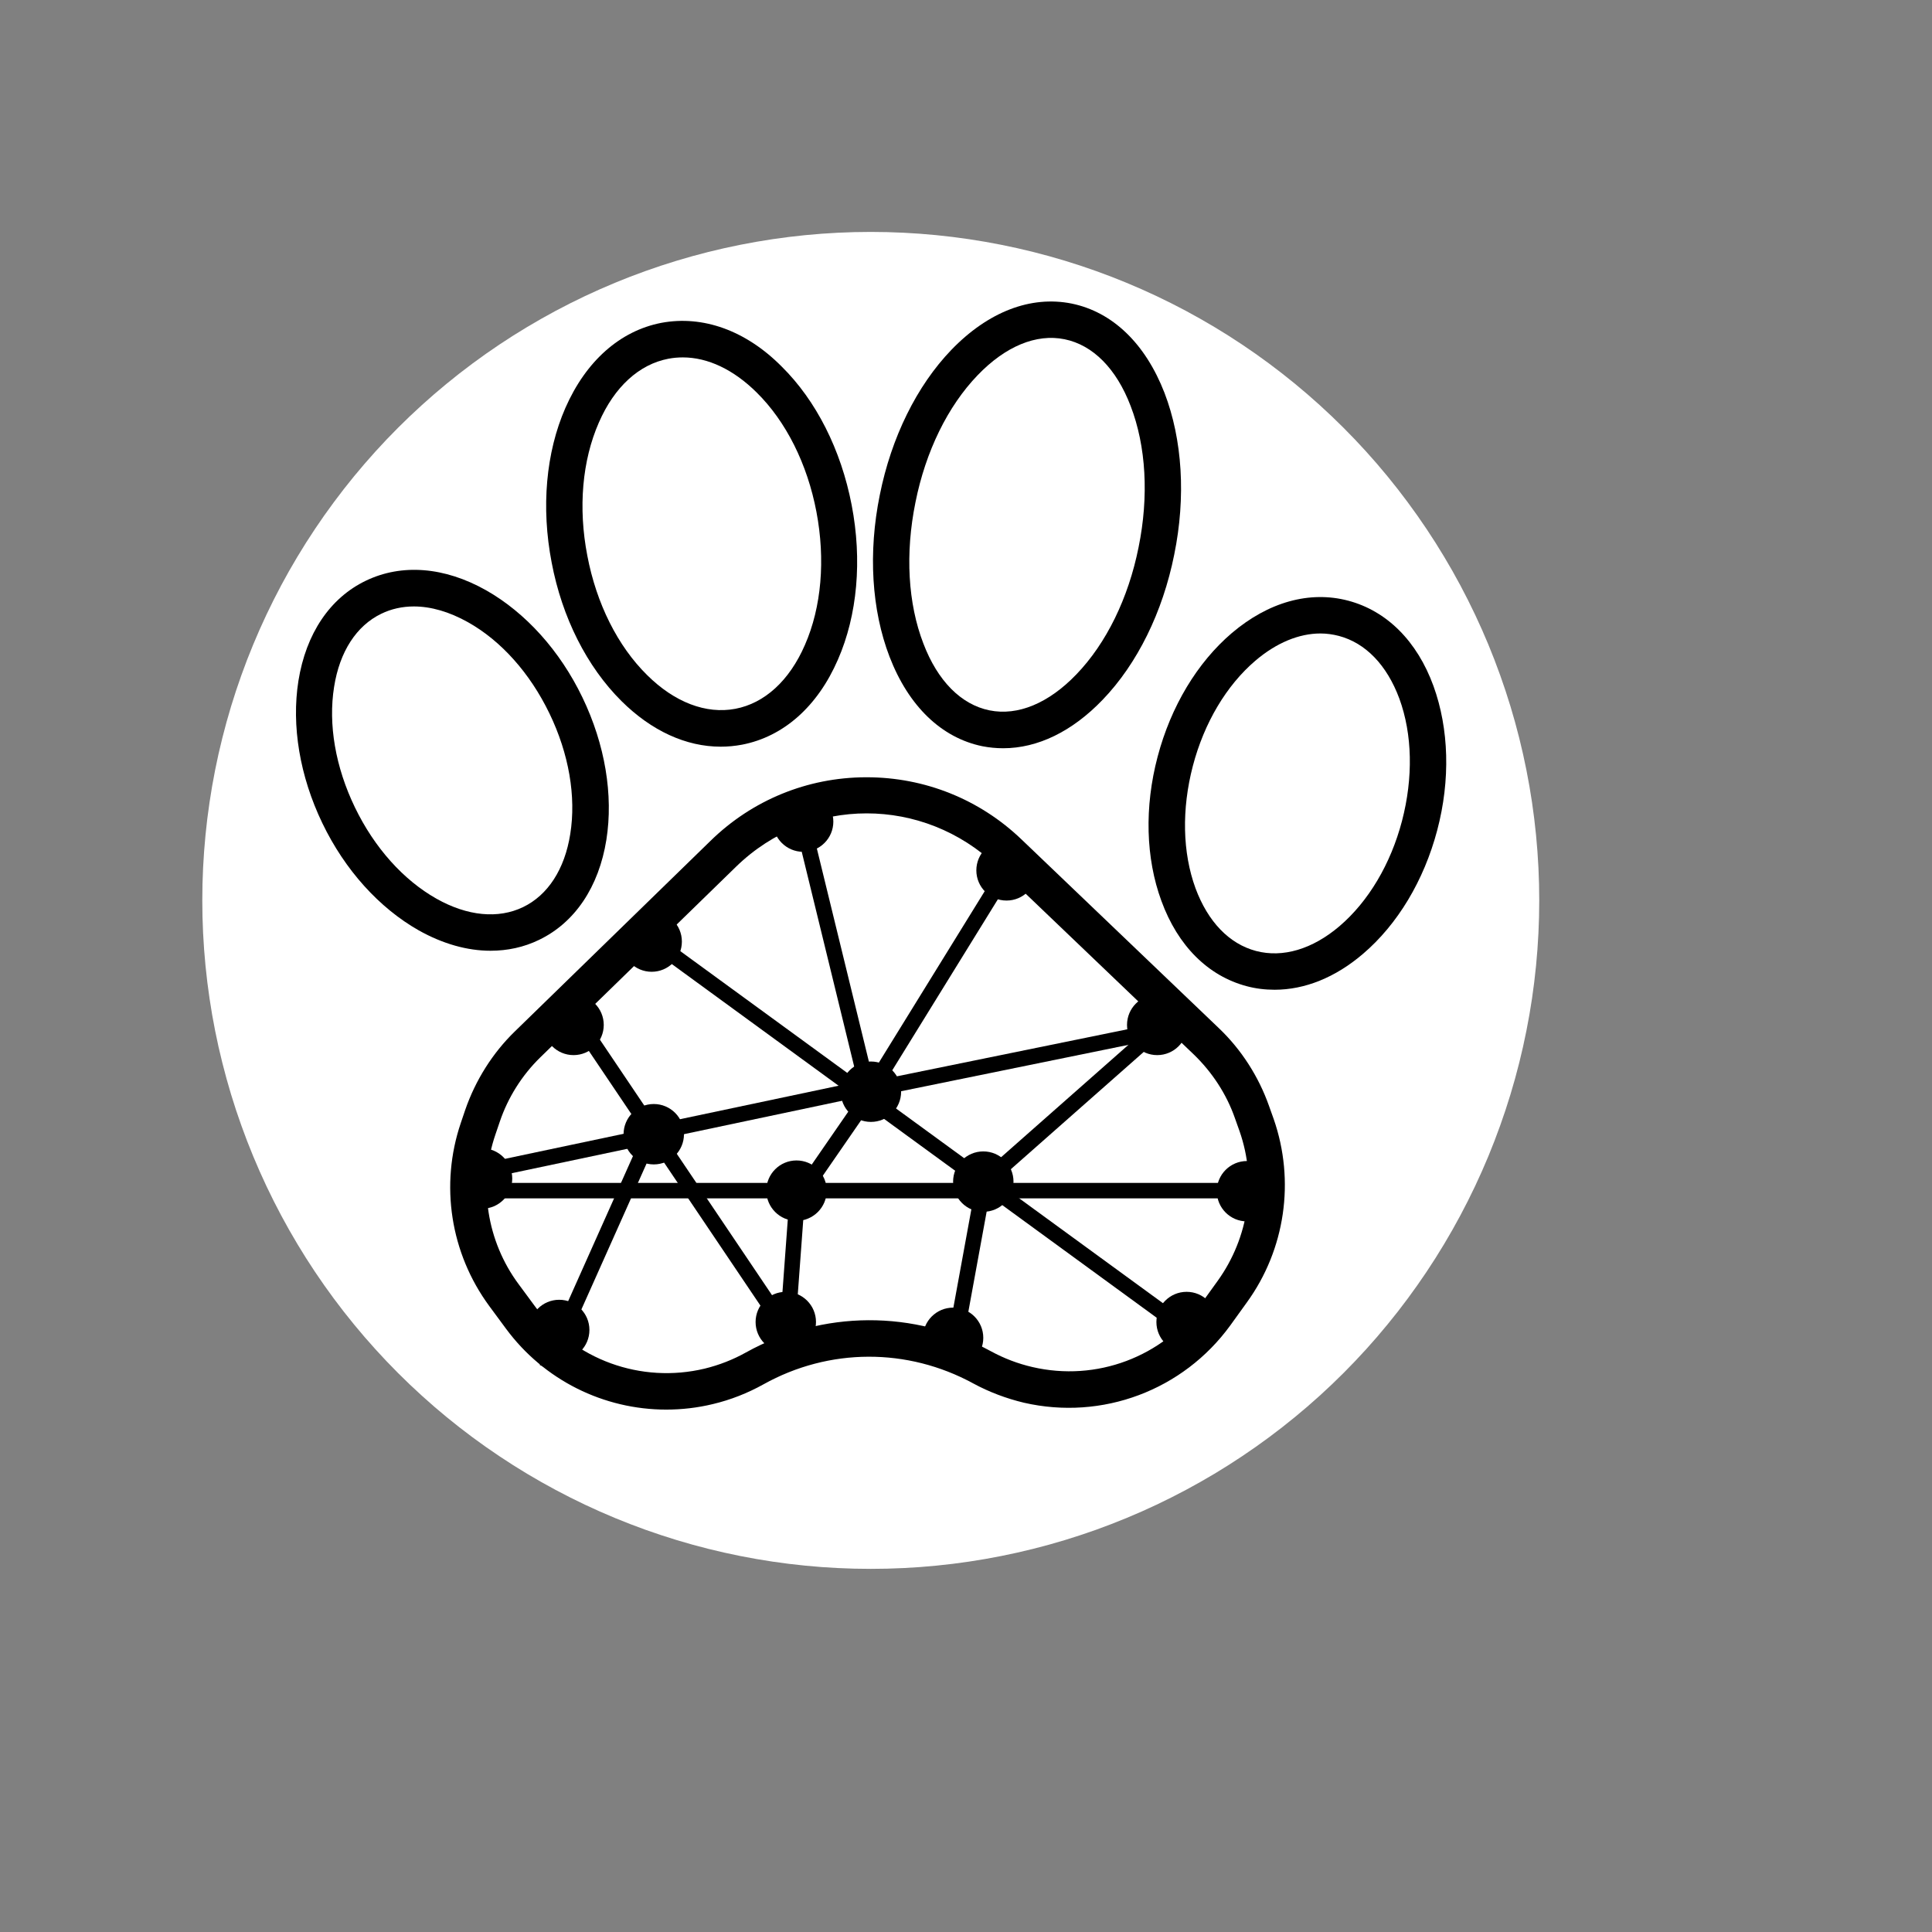 <svg xmlns="http://www.w3.org/2000/svg" xmlns:xlink="http://www.w3.org/1999/xlink" width="500" zoomAndPan="magnify" viewBox="0 0 375 375" height="500" preserveAspectRatio="xMidYMid meet" version="1.0"><rect x="0" y="0" width="375" height="375" fill="#808080" stroke="none"/><defs><clipPath id="69a529fec8"><path d="M 39.266 45.016 L 298.766 45.016 L 298.766 304.516 L 39.266 304.516 Z M 39.266 45.016 " clip-rule="nonzero"/></clipPath><clipPath id="14ded12704"><path d="M 184.996 223.488 L 196.719 223.488 L 196.719 235.211 L 184.996 235.211 Z M 184.996 223.488 " clip-rule="nonzero"/></clipPath><clipPath id="fe5e5164c2"><path d="M 190.855 223.488 C 187.621 223.488 184.996 226.109 184.996 229.348 C 184.996 232.586 187.621 235.211 190.855 235.211 C 194.094 235.211 196.719 232.586 196.719 229.348 C 196.719 226.109 194.094 223.488 190.855 223.488 Z M 190.855 223.488 " clip-rule="nonzero"/></clipPath><clipPath id="2ffddd6525"><path d="M 163.184 206.039 L 174.906 206.039 L 174.906 217.762 L 163.184 217.762 Z M 163.184 206.039 " clip-rule="nonzero"/></clipPath><clipPath id="867e60f219"><path d="M 169.047 206.039 C 165.809 206.039 163.184 208.664 163.184 211.902 C 163.184 215.141 165.809 217.762 169.047 217.762 C 172.285 217.762 174.906 215.141 174.906 211.902 C 174.906 208.664 172.285 206.039 169.047 206.039 Z M 169.047 206.039 " clip-rule="nonzero"/></clipPath><clipPath id="86a42af51e"><path d="M 87.703 222.887 L 99.426 222.887 L 99.426 234.609 L 87.703 234.609 Z M 87.703 222.887 " clip-rule="nonzero"/></clipPath><clipPath id="4b01a0dfa0"><path d="M 93.566 222.887 C 90.328 222.887 87.703 225.512 87.703 228.75 C 87.703 231.984 90.328 234.609 93.566 234.609 C 96.801 234.609 99.426 231.984 99.426 228.75 C 99.426 225.512 96.801 222.887 93.566 222.887 Z M 93.566 222.887 " clip-rule="nonzero"/></clipPath><clipPath id="ff96e354b0"><path d="M 150.027 153.613 L 161.75 153.613 L 161.75 165.336 L 150.027 165.336 Z M 150.027 153.613 " clip-rule="nonzero"/></clipPath><clipPath id="378fed769d"><path d="M 155.891 153.613 C 152.652 153.613 150.027 156.238 150.027 159.477 C 150.027 162.711 152.652 165.336 155.891 165.336 C 159.125 165.336 161.75 162.711 161.75 159.477 C 161.75 156.238 159.125 153.613 155.891 153.613 Z M 155.891 153.613 " clip-rule="nonzero"/></clipPath><clipPath id="bd22d977ab"><path d="M 121.035 214.289 L 132.758 214.289 L 132.758 226.012 L 121.035 226.012 Z M 121.035 214.289 " clip-rule="nonzero"/></clipPath><clipPath id="8a375066b3"><path d="M 126.898 214.289 C 123.66 214.289 121.035 216.914 121.035 220.152 C 121.035 223.391 123.66 226.012 126.898 226.012 C 130.133 226.012 132.758 223.391 132.758 220.152 C 132.758 216.914 130.133 214.289 126.898 214.289 Z M 126.898 214.289 " clip-rule="nonzero"/></clipPath><clipPath id="f2105036ef"><path d="M 189.508 163.074 L 201.23 163.074 L 201.23 174.797 L 189.508 174.797 Z M 189.508 163.074 " clip-rule="nonzero"/></clipPath><clipPath id="d63a18b23b"><path d="M 195.367 163.074 C 192.129 163.074 189.508 165.699 189.508 168.938 C 189.508 172.172 192.129 174.797 195.367 174.797 C 198.605 174.797 201.23 172.172 201.23 168.938 C 201.23 165.699 198.605 163.074 195.367 163.074 Z M 195.367 163.074 " clip-rule="nonzero"/></clipPath><clipPath id="21f13c3974"><path d="M 218.754 193.074 L 230.477 193.074 L 230.477 204.797 L 218.754 204.797 Z M 218.754 193.074 " clip-rule="nonzero"/></clipPath><clipPath id="7f33de4e7c"><path d="M 224.613 193.074 C 221.375 193.074 218.754 195.699 218.754 198.938 C 218.754 202.172 221.375 204.797 224.613 204.797 C 227.852 204.797 230.477 202.172 230.477 198.938 C 230.477 195.699 227.852 193.074 224.613 193.074 Z M 224.613 193.074 " clip-rule="nonzero"/></clipPath><clipPath id="6b83eba11b"><path d="M 148.742 225.242 L 160.465 225.242 L 160.465 236.965 L 148.742 236.965 Z M 148.742 225.242 " clip-rule="nonzero"/></clipPath><clipPath id="aef740ef32"><path d="M 154.602 225.242 C 151.363 225.242 148.742 227.867 148.742 231.102 C 148.742 234.34 151.363 236.965 154.602 236.965 C 157.84 236.965 160.465 234.34 160.465 231.102 C 160.465 227.867 157.84 225.242 154.602 225.242 Z M 154.602 225.242 " clip-rule="nonzero"/></clipPath><clipPath id="de3b1f8311"><path d="M 146.66 250.742 L 158.383 250.742 L 158.383 262.465 L 146.66 262.465 Z M 146.66 250.742 " clip-rule="nonzero"/></clipPath><clipPath id="b79e4fef33"><path d="M 152.52 250.742 C 149.281 250.742 146.66 253.367 146.66 256.602 C 146.66 259.84 149.281 262.465 152.52 262.465 C 155.758 262.465 158.383 259.84 158.383 256.602 C 158.383 253.367 155.758 250.742 152.52 250.742 Z M 152.52 250.742 " clip-rule="nonzero"/></clipPath><clipPath id="eb906e50f9"><path d="M 179.133 253.809 L 190.855 253.809 L 190.855 265.531 L 179.133 265.531 Z M 179.133 253.809 " clip-rule="nonzero"/></clipPath><clipPath id="4aae9f525f"><path d="M 184.996 253.809 C 181.758 253.809 179.133 256.434 179.133 259.672 C 179.133 262.906 181.758 265.531 184.996 265.531 C 188.23 265.531 190.855 262.906 190.855 259.672 C 190.855 256.434 188.23 253.809 184.996 253.809 Z M 184.996 253.809 " clip-rule="nonzero"/></clipPath><clipPath id="a1318f0dda"><path d="M 224.457 250.742 L 236.18 250.742 L 236.18 262.465 L 224.457 262.465 Z M 224.457 250.742 " clip-rule="nonzero"/></clipPath><clipPath id="fac47c5231"><path d="M 230.32 250.742 C 227.082 250.742 224.457 253.367 224.457 256.602 C 224.457 259.84 227.082 262.465 230.32 262.465 C 233.559 262.465 236.18 259.84 236.18 256.602 C 236.18 253.367 233.559 250.742 230.32 250.742 Z M 230.32 250.742 " clip-rule="nonzero"/></clipPath><clipPath id="bf897195fc"><path d="M 102.684 252.285 L 114.406 252.285 L 114.406 264.008 L 102.684 264.008 Z M 102.684 252.285 " clip-rule="nonzero"/></clipPath><clipPath id="7fc9b39c58"><path d="M 108.543 252.285 C 105.309 252.285 102.684 254.91 102.684 258.145 C 102.684 261.383 105.309 264.008 108.543 264.008 C 111.781 264.008 114.406 261.383 114.406 258.145 C 114.406 254.91 111.781 252.285 108.543 252.285 Z M 108.543 252.285 " clip-rule="nonzero"/></clipPath><clipPath id="9d2e7ea46b"><path d="M 236.18 225.352 L 247.902 225.352 L 247.902 237.074 L 236.18 237.074 Z M 236.18 225.352 " clip-rule="nonzero"/></clipPath><clipPath id="093f5f1bce"><path d="M 242.043 225.352 C 238.805 225.352 236.18 227.977 236.18 231.211 C 236.18 234.449 238.805 237.074 242.043 237.074 C 245.281 237.074 247.902 234.449 247.902 231.211 C 247.902 227.977 245.281 225.352 242.043 225.352 Z M 242.043 225.352 " clip-rule="nonzero"/></clipPath><clipPath id="ccb50d972e"><path d="M 120.629 176.898 L 132.352 176.898 L 132.352 188.621 L 120.629 188.621 Z M 120.629 176.898 " clip-rule="nonzero"/></clipPath><clipPath id="49d3ca3ab8"><path d="M 126.488 176.898 C 123.25 176.898 120.629 179.52 120.629 182.758 C 120.629 185.996 123.25 188.621 126.488 188.621 C 129.727 188.621 132.352 185.996 132.352 182.758 C 132.352 179.52 129.727 176.898 126.488 176.898 Z M 126.488 176.898 " clip-rule="nonzero"/></clipPath><clipPath id="2d48c07334"><path d="M 105.465 193.074 L 117.188 193.074 L 117.188 204.797 L 105.465 204.797 Z M 105.465 193.074 " clip-rule="nonzero"/></clipPath><clipPath id="7c2011b9bb"><path d="M 111.324 193.074 C 108.086 193.074 105.465 195.699 105.465 198.938 C 105.465 202.172 108.086 204.797 111.324 204.797 C 114.562 204.797 117.188 202.172 117.188 198.938 C 117.188 195.699 114.562 193.074 111.324 193.074 Z M 111.324 193.074 " clip-rule="nonzero"/></clipPath></defs><g clip-path="url(#69a529fec8)"><path fill="#ffffff" d="M 298.766 174.766 C 298.766 176.891 298.715 179.012 298.609 181.133 C 298.504 183.254 298.348 185.371 298.141 187.484 C 297.934 189.598 297.672 191.703 297.363 193.805 C 297.051 195.906 296.688 197.996 296.273 200.078 C 295.859 202.164 295.395 204.234 294.879 206.293 C 294.363 208.352 293.797 210.398 293.18 212.43 C 292.562 214.465 291.898 216.48 291.18 218.477 C 290.465 220.477 289.703 222.457 288.891 224.422 C 288.078 226.383 287.215 228.324 286.309 230.242 C 285.402 232.16 284.445 234.059 283.445 235.93 C 282.445 237.805 281.398 239.648 280.305 241.473 C 279.215 243.293 278.078 245.086 276.898 246.852 C 275.719 248.617 274.496 250.352 273.23 252.059 C 271.969 253.766 270.66 255.438 269.312 257.078 C 267.969 258.723 266.582 260.328 265.156 261.902 C 263.727 263.477 262.266 265.012 260.762 266.516 C 259.262 268.016 257.723 269.48 256.152 270.906 C 254.578 272.332 252.969 273.719 251.328 275.066 C 249.688 276.41 248.012 277.719 246.309 278.984 C 244.602 280.246 242.867 281.469 241.102 282.648 C 239.336 283.828 237.543 284.965 235.723 286.059 C 233.898 287.148 232.051 288.195 230.18 289.195 C 228.309 290.195 226.41 291.152 224.492 292.059 C 222.57 292.969 220.633 293.828 218.668 294.641 C 216.707 295.453 214.727 296.215 212.727 296.934 C 210.727 297.648 208.711 298.312 206.68 298.93 C 204.648 299.547 202.602 300.113 200.543 300.629 C 198.484 301.145 196.41 301.609 194.328 302.023 C 192.246 302.438 190.156 302.801 188.055 303.113 C 185.953 303.426 183.848 303.684 181.734 303.891 C 179.621 304.102 177.504 304.258 175.383 304.359 C 173.262 304.465 171.141 304.516 169.016 304.516 C 166.895 304.516 164.77 304.465 162.648 304.359 C 160.527 304.258 158.41 304.102 156.297 303.891 C 154.184 303.684 152.078 303.426 149.977 303.113 C 147.879 302.801 145.785 302.438 143.703 302.023 C 141.621 301.609 139.551 301.145 137.488 300.629 C 135.43 300.113 133.383 299.547 131.352 298.93 C 129.32 298.312 127.305 297.648 125.305 296.934 C 123.305 296.215 121.324 295.453 119.363 294.641 C 117.402 293.828 115.461 292.969 113.539 292.059 C 111.621 291.152 109.727 290.195 107.852 289.195 C 105.98 288.195 104.133 287.148 102.312 286.059 C 100.488 284.965 98.695 283.828 96.93 282.648 C 95.164 281.469 93.43 280.246 91.723 278.984 C 90.02 277.719 88.344 276.41 86.703 275.066 C 85.062 273.719 83.453 272.332 81.883 270.906 C 80.309 269.48 78.77 268.016 77.27 266.516 C 75.766 265.012 74.305 263.477 72.879 261.902 C 71.453 260.328 70.066 258.723 68.719 257.078 C 67.371 255.438 66.066 253.766 64.801 252.059 C 63.535 250.352 62.312 248.617 61.133 246.852 C 59.953 245.086 58.816 243.293 57.727 241.473 C 56.633 239.648 55.586 237.805 54.586 235.93 C 53.586 234.059 52.633 232.16 51.723 230.242 C 50.816 228.324 49.957 226.383 49.145 224.422 C 48.328 222.457 47.566 220.477 46.852 218.477 C 46.137 216.48 45.469 214.465 44.852 212.43 C 44.238 210.398 43.672 208.352 43.156 206.293 C 42.637 204.234 42.172 202.164 41.758 200.078 C 41.344 197.996 40.98 195.906 40.672 193.805 C 40.359 191.703 40.098 189.598 39.891 187.484 C 39.684 185.371 39.527 183.254 39.422 181.133 C 39.316 179.012 39.266 176.891 39.266 174.766 C 39.266 172.645 39.316 170.52 39.422 168.398 C 39.527 166.281 39.684 164.164 39.891 162.051 C 40.098 159.938 40.359 157.828 40.672 155.73 C 40.98 153.629 41.344 151.535 41.758 149.453 C 42.172 147.371 42.637 145.301 43.156 143.238 C 43.672 141.18 44.238 139.133 44.852 137.102 C 45.469 135.07 46.137 133.055 46.852 131.055 C 47.566 129.055 48.328 127.074 49.145 125.113 C 49.957 123.152 50.816 121.211 51.723 119.293 C 52.633 117.371 53.586 115.477 54.586 113.602 C 55.586 111.73 56.633 109.883 57.727 108.062 C 58.816 106.242 59.953 104.445 61.133 102.684 C 62.312 100.918 63.535 99.18 64.801 97.477 C 66.066 95.77 67.371 94.098 68.719 92.453 C 70.066 90.812 71.453 89.207 72.879 87.633 C 74.305 86.059 75.766 84.52 77.27 83.02 C 78.77 81.52 80.309 80.055 81.883 78.629 C 83.453 77.203 85.062 75.816 86.703 74.469 C 88.344 73.121 90.02 71.816 91.723 70.551 C 93.43 69.285 95.164 68.062 96.93 66.883 C 98.695 65.703 100.488 64.566 102.312 63.477 C 104.133 62.387 105.98 61.34 107.852 60.336 C 109.727 59.336 111.621 58.383 113.539 57.473 C 115.461 56.566 117.402 55.707 119.363 54.895 C 121.324 54.082 123.305 53.316 125.305 52.602 C 127.305 51.887 129.32 51.219 131.352 50.605 C 133.383 49.988 135.43 49.422 137.488 48.906 C 139.551 48.391 141.621 47.926 143.703 47.512 C 145.785 47.098 147.879 46.734 149.977 46.422 C 152.078 46.109 154.184 45.852 156.297 45.641 C 158.41 45.434 160.527 45.277 162.648 45.172 C 164.77 45.07 166.895 45.016 169.016 45.016 C 171.141 45.016 173.262 45.07 175.383 45.172 C 177.504 45.277 179.621 45.434 181.734 45.641 C 183.848 45.852 185.953 46.109 188.055 46.422 C 190.156 46.734 192.246 47.098 194.328 47.512 C 196.41 47.926 198.484 48.391 200.543 48.906 C 202.602 49.422 204.648 49.988 206.68 50.605 C 208.711 51.219 210.727 51.887 212.727 52.602 C 214.727 53.316 216.707 54.082 218.668 54.895 C 220.633 55.707 222.57 56.566 224.492 57.473 C 226.41 58.383 228.309 59.336 230.18 60.336 C 232.051 61.34 233.898 62.387 235.723 63.477 C 237.543 64.566 239.336 65.703 241.102 66.883 C 242.867 68.062 244.602 69.285 246.309 70.551 C 248.012 71.816 249.688 73.121 251.328 74.469 C 252.969 75.816 254.578 77.203 256.152 78.629 C 257.723 80.055 259.262 81.52 260.762 83.02 C 262.266 84.52 263.727 86.059 265.156 87.633 C 266.582 89.207 267.969 90.812 269.312 92.453 C 270.66 94.098 271.969 95.77 273.23 97.477 C 274.496 99.18 275.719 100.918 276.898 102.68 C 278.078 104.445 279.215 106.242 280.305 108.062 C 281.398 109.883 282.445 111.73 283.445 113.602 C 284.445 115.477 285.402 117.371 286.309 119.293 C 287.215 121.211 288.078 123.152 288.891 125.113 C 289.703 127.074 290.465 129.055 291.18 131.055 C 291.898 133.055 292.562 135.07 293.18 137.102 C 293.797 139.133 294.363 141.18 294.879 143.238 C 295.395 145.301 295.859 147.371 296.273 149.453 C 296.688 151.535 297.051 153.629 297.363 155.73 C 297.672 157.828 297.934 159.938 298.141 162.051 C 298.348 164.164 298.504 166.281 298.609 168.398 C 298.715 170.52 298.766 172.645 298.766 174.766 Z M 298.766 174.766 " fill-opacity="1" fill-rule="nonzero"/></g><path fill="#000000" d="M 246.324 214.684 C 244.305 208.965 240.949 203.719 236.562 199.547 L 198.246 162.906 C 190.117 155.125 179.453 150.867 168.23 150.867 C 168.145 150.867 168.102 150.867 168.016 150.867 C 156.703 150.91 145.996 155.297 137.91 163.207 L 99.938 200.191 C 95.594 204.406 92.285 209.695 90.305 215.414 L 89.445 217.953 C 85.359 229.996 87.426 243.238 94.949 253.477 L 98.219 257.906 C 105.613 267.926 117.227 273.602 129.309 273.602 C 132.32 273.602 135.375 273.258 138.383 272.527 C 141.824 271.707 145.094 270.418 148.188 268.699 C 160.918 261.602 176.141 261.559 188.914 268.527 C 192.012 270.203 195.324 271.449 198.762 272.27 C 213.941 275.75 229.641 269.859 238.801 257.258 L 242.023 252.785 C 249.465 242.508 251.398 229.219 247.23 217.223 Z M 236.348 248.617 L 233.125 253.09 C 225.641 263.41 212.824 268.227 200.398 265.344 C 197.602 264.699 194.891 263.668 192.355 262.289 C 177.434 254.164 159.672 254.25 144.793 262.508 C 142.254 263.926 139.59 264.957 136.793 265.645 C 124.406 268.613 111.508 263.926 103.938 253.691 L 100.668 249.262 C 94.477 240.918 92.801 230.039 96.152 220.234 L 97.016 217.695 C 98.605 213.008 101.312 208.707 104.883 205.223 L 142.855 168.238 C 149.953 161.316 159.113 157.875 168.23 157.875 C 177.262 157.875 186.293 161.273 193.387 168.023 L 231.703 204.664 C 235.273 208.105 238.07 212.363 239.703 217.051 L 240.605 219.586 C 244.004 229.348 242.414 240.188 236.348 248.617 Z M 236.348 248.617 " fill-opacity="1" fill-rule="nonzero"/><path fill="#000000" d="M 104.625 182.43 C 111.594 179.078 116.238 172.152 117.699 162.992 C 119.074 154.305 117.441 144.5 113.055 135.383 C 108.668 126.266 102.004 118.914 94.348 114.57 C 86.262 110.012 77.961 109.367 70.996 112.723 C 64.031 116.074 59.387 123 57.922 132.16 C 56.547 140.848 58.18 150.652 62.566 159.77 C 66.953 168.887 73.621 176.238 81.273 180.582 C 85.961 183.207 90.691 184.539 95.207 184.539 C 98.52 184.539 101.703 183.852 104.625 182.43 Z M 68.891 156.715 C 65.105 148.887 63.684 140.59 64.848 133.32 C 65.922 126.484 69.191 121.449 74.008 119.129 C 75.941 118.184 78.094 117.711 80.328 117.711 C 83.641 117.711 87.207 118.742 90.82 120.762 C 97.273 124.375 102.863 130.652 106.648 138.48 C 110.43 146.309 111.852 154.609 110.688 161.875 C 109.613 168.715 106.348 173.746 101.531 176.066 C 96.711 178.391 90.734 177.828 84.715 174.434 C 78.309 170.82 72.672 164.543 68.891 156.715 Z M 68.891 156.715 " fill-opacity="1" fill-rule="nonzero"/><path fill="#000000" d="M 278.234 133.148 C 275.055 124.418 269.16 118.57 261.68 116.59 C 254.195 114.613 246.195 116.848 239.102 122.871 C 232.391 128.59 227.273 137.105 224.695 146.867 C 222.113 156.629 222.371 166.562 225.426 174.863 C 228.609 183.594 234.5 189.441 241.98 191.418 C 243.746 191.891 245.551 192.109 247.402 192.109 C 253.25 192.109 259.184 189.742 264.559 185.141 C 271.27 179.422 276.387 170.906 278.965 161.145 C 281.547 151.383 281.246 141.449 278.234 133.148 Z M 272.129 159.34 C 269.934 167.723 265.594 174.992 260 179.766 C 254.754 184.238 248.992 185.957 243.789 184.582 C 238.586 183.207 234.457 178.906 232.047 172.41 C 229.512 165.488 229.34 157.059 231.531 148.672 C 233.727 140.285 238.07 133.02 243.66 128.246 C 247.746 124.762 252.133 122.957 256.305 122.957 C 257.508 122.957 258.711 123.129 259.871 123.43 C 265.074 124.805 269.203 129.105 271.613 135.598 C 274.148 142.523 274.32 150.953 272.129 159.34 Z M 272.129 159.34 " fill-opacity="1" fill-rule="nonzero"/><path fill="#000000" d="M 120.625 136.074 C 126.473 141.879 133.18 144.93 139.891 144.93 C 141.266 144.93 142.641 144.801 144.02 144.543 C 152.059 142.996 158.684 137.148 162.641 128.031 C 166.422 119.387 167.371 108.723 165.305 98.012 C 163.242 87.305 158.426 77.758 151.715 71.137 C 144.75 64.125 136.406 61.16 128.363 62.664 C 120.367 64.211 113.742 70.059 109.742 79.176 C 105.957 87.82 105.012 98.488 107.078 109.195 C 109.098 119.859 113.914 129.406 120.625 136.074 Z M 116.238 82.016 C 119.246 75.094 124.062 70.707 129.742 69.629 C 130.645 69.457 131.59 69.371 132.535 69.371 C 137.395 69.371 142.383 71.738 146.855 76.168 C 152.574 81.801 156.703 90.059 158.469 99.348 C 160.23 108.637 159.457 117.84 156.23 125.191 C 153.223 132.117 148.406 136.504 142.727 137.578 C 137.051 138.652 130.945 136.332 125.613 131.039 C 119.891 125.406 115.766 117.152 114 107.863 C 112.195 98.531 113.012 89.371 116.238 82.016 Z M 116.238 82.016 " fill-opacity="1" fill-rule="nonzero"/><path fill="#000000" d="M 190.68 144.844 C 192.012 145.102 193.344 145.234 194.719 145.234 C 201.387 145.234 208.094 142.008 214.031 135.816 C 220.738 128.848 225.684 118.828 227.918 107.645 C 230.199 96.465 229.512 85.328 226.027 76.254 C 222.328 66.707 215.965 60.555 208.008 58.922 C 200.055 57.332 191.797 60.512 184.656 67.91 C 177.949 74.879 173.004 84.898 170.766 96.078 C 168.488 107.258 169.176 118.398 172.66 127.473 C 176.355 137.062 182.723 143.211 190.68 144.844 Z M 177.691 97.496 C 179.668 87.605 183.969 78.832 189.773 72.812 C 195.148 67.223 201.129 64.727 206.633 65.848 C 212.137 66.965 216.695 71.566 219.449 78.789 C 222.457 86.574 223.016 96.336 220.996 106.227 C 219.02 116.117 214.719 124.891 208.91 130.91 C 203.535 136.504 197.559 138.996 192.055 137.879 C 186.551 136.762 181.992 132.16 179.238 124.934 C 176.227 117.152 175.668 107.43 177.691 97.496 Z M 177.691 97.496 " fill-opacity="1" fill-rule="nonzero"/><path stroke-linecap="butt" transform="matrix(0.606, 0.442, -0.442, 0.606, 123.469, 178.359)" fill="none" stroke-linejoin="miter" d="M -0.001 1.999 L 177.958 2.003 " stroke="#000000" stroke-width="4" stroke-opacity="1" stroke-miterlimit="4"/><path stroke-linecap="butt" transform="matrix(0.75, 0, -0, 0.75, 93.565, 229.603)" fill="none" stroke-linejoin="miter" d="M 0.002 1.998 L 203.002 1.998 " stroke="#000000" stroke-width="4" stroke-opacity="1" stroke-miterlimit="4"/><path stroke-linecap="butt" transform="matrix(-0.562, 0.496, -0.496, -0.562, 225.447, 201.136)" fill="none" stroke-linejoin="miter" d="M 0.002 2.001 L 58.022 2.003 " stroke="#000000" stroke-width="4" stroke-opacity="1" stroke-miterlimit="4"/><g clip-path="url(#14ded12704)"><g clip-path="url(#fe5e5164c2)"><path fill="#000000" d="M 184.996 223.488 L 196.719 223.488 L 196.719 235.211 L 184.996 235.211 Z M 184.996 223.488 " fill-opacity="1" fill-rule="nonzero"/></g></g><path stroke-linecap="butt" transform="matrix(0.734, -0.155, 0.155, 0.734, 130.362, 217.578)" fill="none" stroke-linejoin="miter" d="M -0.002 2.002 L 50.304 2.001 " stroke="#000000" stroke-width="4" stroke-opacity="1" stroke-miterlimit="4"/><g clip-path="url(#2ffddd6525)"><g clip-path="url(#867e60f219)"><path fill="#000000" d="M 163.184 206.039 L 174.906 206.039 L 174.906 217.762 L 163.184 217.762 Z M 163.184 206.039 " fill-opacity="1" fill-rule="nonzero"/></g></g><g clip-path="url(#86a42af51e)"><g clip-path="url(#4b01a0dfa0)"><path fill="#000000" d="M 87.703 222.887 L 99.426 222.887 L 99.426 234.609 L 87.703 234.609 Z M 87.703 222.887 " fill-opacity="1" fill-rule="nonzero"/></g></g><path stroke-linecap="butt" transform="matrix(0.178, 0.729, -0.729, 0.178, 156.055, 154.47)" fill="none" stroke-linejoin="miter" d="M 0.002 2.001 L 73.845 2 " stroke="#000000" stroke-width="4" stroke-opacity="1" stroke-miterlimit="4"/><path stroke-linecap="butt" transform="matrix(-0.394, 0.638, -0.638, -0.394, 198.144, 167.329)" fill="none" stroke-linejoin="miter" d="M 0.002 1.999 L 66.829 1.998 " stroke="#000000" stroke-width="4" stroke-opacity="1" stroke-miterlimit="4"/><g clip-path="url(#ff96e354b0)"><g clip-path="url(#378fed769d)"><path fill="#000000" d="M 150.027 153.613 L 161.75 153.613 L 161.75 165.336 L 150.027 165.336 Z M 150.027 153.613 " fill-opacity="1" fill-rule="nonzero"/></g></g><path stroke-linecap="butt" transform="matrix(0.419, 0.622, -0.622, 0.419, 112.567, 196.05)" fill="none" stroke-linejoin="miter" d="M 0 1.998 L 98.433 1.998 " stroke="#000000" stroke-width="4" stroke-opacity="1" stroke-miterlimit="4"/><g clip-path="url(#bd22d977ab)"><g clip-path="url(#8a375066b3)"><path fill="#000000" d="M 121.035 214.289 L 132.758 214.289 L 132.758 226.012 L 121.035 226.012 Z M 121.035 214.289 " fill-opacity="1" fill-rule="nonzero"/></g></g><g clip-path="url(#f2105036ef)"><g clip-path="url(#d63a18b23b)"><path fill="#000000" d="M 189.508 163.074 L 201.23 163.074 L 201.23 174.797 L 189.508 174.797 Z M 189.508 163.074 " fill-opacity="1" fill-rule="nonzero"/></g></g><g clip-path="url(#21f13c3974)"><g clip-path="url(#7f33de4e7c)"><path fill="#000000" d="M 218.754 193.074 L 230.477 193.074 L 230.477 204.797 L 218.754 204.797 Z M 218.754 193.074 " fill-opacity="1" fill-rule="nonzero"/></g></g><path stroke-linecap="butt" transform="matrix(0.426, -0.617, 0.617, 0.426, 154.654, 230.249)" fill="none" stroke-linejoin="miter" d="M -0.002 1.999 L 36.146 1.999 " stroke="#000000" stroke-width="4" stroke-opacity="1" stroke-miterlimit="4"/><g clip-path="url(#6b83eba11b)"><g clip-path="url(#aef740ef32)"><path fill="#000000" d="M 148.742 225.242 L 160.465 225.242 L 160.465 236.965 L 148.742 236.965 Z M 148.742 225.242 " fill-opacity="1" fill-rule="nonzero"/></g></g><g clip-path="url(#de3b1f8311)"><g clip-path="url(#b79e4fef33)"><path fill="#000000" d="M 146.66 250.742 L 158.383 250.742 L 158.383 262.465 L 146.66 262.465 Z M 146.66 250.742 " fill-opacity="1" fill-rule="nonzero"/></g></g><path stroke-linecap="butt" transform="matrix(-0.735, 0.15, -0.15, -0.735, 230.772, 200.406)" fill="none" stroke-linejoin="miter" d="M -0.001 1.998 L 81.3 2.001 " stroke="#000000" stroke-width="4" stroke-opacity="1" stroke-miterlimit="4"/><path stroke-linecap="butt" transform="matrix(0.055, -0.748, 0.748, 0.055, 151.023, 262.353)" fill="none" stroke-linejoin="miter" d="M -0.002 2.001 L 43.349 2.001 " stroke="#000000" stroke-width="4" stroke-opacity="1" stroke-miterlimit="4"/><path stroke-linecap="butt" transform="matrix(0.135, -0.738, 0.738, 0.135, 183.516, 262.19)" fill="none" stroke-linejoin="miter" d="M -0.002 2.002 L 42.358 2.002 " stroke="#000000" stroke-width="4" stroke-opacity="1" stroke-miterlimit="4"/><g clip-path="url(#eb906e50f9)"><g clip-path="url(#4aae9f525f)"><path fill="#000000" d="M 179.133 253.809 L 190.855 253.809 L 190.855 265.531 L 179.133 265.531 Z M 179.133 253.809 " fill-opacity="1" fill-rule="nonzero"/></g></g><g clip-path="url(#a1318f0dda)"><g clip-path="url(#fac47c5231)"><path fill="#000000" d="M 224.457 250.742 L 236.18 250.742 L 236.18 262.465 L 224.457 262.465 Z M 224.457 250.742 " fill-opacity="1" fill-rule="nonzero"/></g></g><path stroke-linecap="butt" transform="matrix(0.734, -0.155, 0.155, 0.734, 87.704, 227.106)" fill="none" stroke-linejoin="miter" d="M 0.001 2.001 L 50.307 2.001 " stroke="#000000" stroke-width="4" stroke-opacity="1" stroke-miterlimit="4"/><path stroke-linecap="butt" transform="matrix(-0.306, 0.685, -0.685, -0.306, 127.564, 221.216)" fill="none" stroke-linejoin="miter" d="M 0.001 1.999 L 65.611 1.998 " stroke="#000000" stroke-width="4" stroke-opacity="1" stroke-miterlimit="4"/><g clip-path="url(#bf897195fc)"><g clip-path="url(#7fc9b39c58)"><path fill="#000000" d="M 102.684 252.285 L 114.406 252.285 L 114.406 264.008 L 102.684 264.008 Z M 102.684 252.285 " fill-opacity="1" fill-rule="nonzero"/></g></g><g clip-path="url(#9d2e7ea46b)"><g clip-path="url(#093f5f1bce)"><path fill="#000000" d="M 236.18 225.352 L 247.902 225.352 L 247.902 237.074 L 236.18 237.074 Z M 236.18 225.352 " fill-opacity="1" fill-rule="nonzero"/></g></g><g clip-path="url(#ccb50d972e)"><g clip-path="url(#49d3ca3ab8)"><path fill="#000000" d="M 120.629 176.898 L 132.352 176.898 L 132.352 188.621 L 120.629 188.621 Z M 120.629 176.898 " fill-opacity="1" fill-rule="nonzero"/></g></g><g clip-path="url(#2d48c07334)"><g clip-path="url(#7c2011b9bb)"><path fill="#000000" d="M 105.465 193.074 L 117.188 193.074 L 117.188 204.797 L 105.465 204.797 Z M 105.465 193.074 " fill-opacity="1" fill-rule="nonzero"/></g></g></svg>